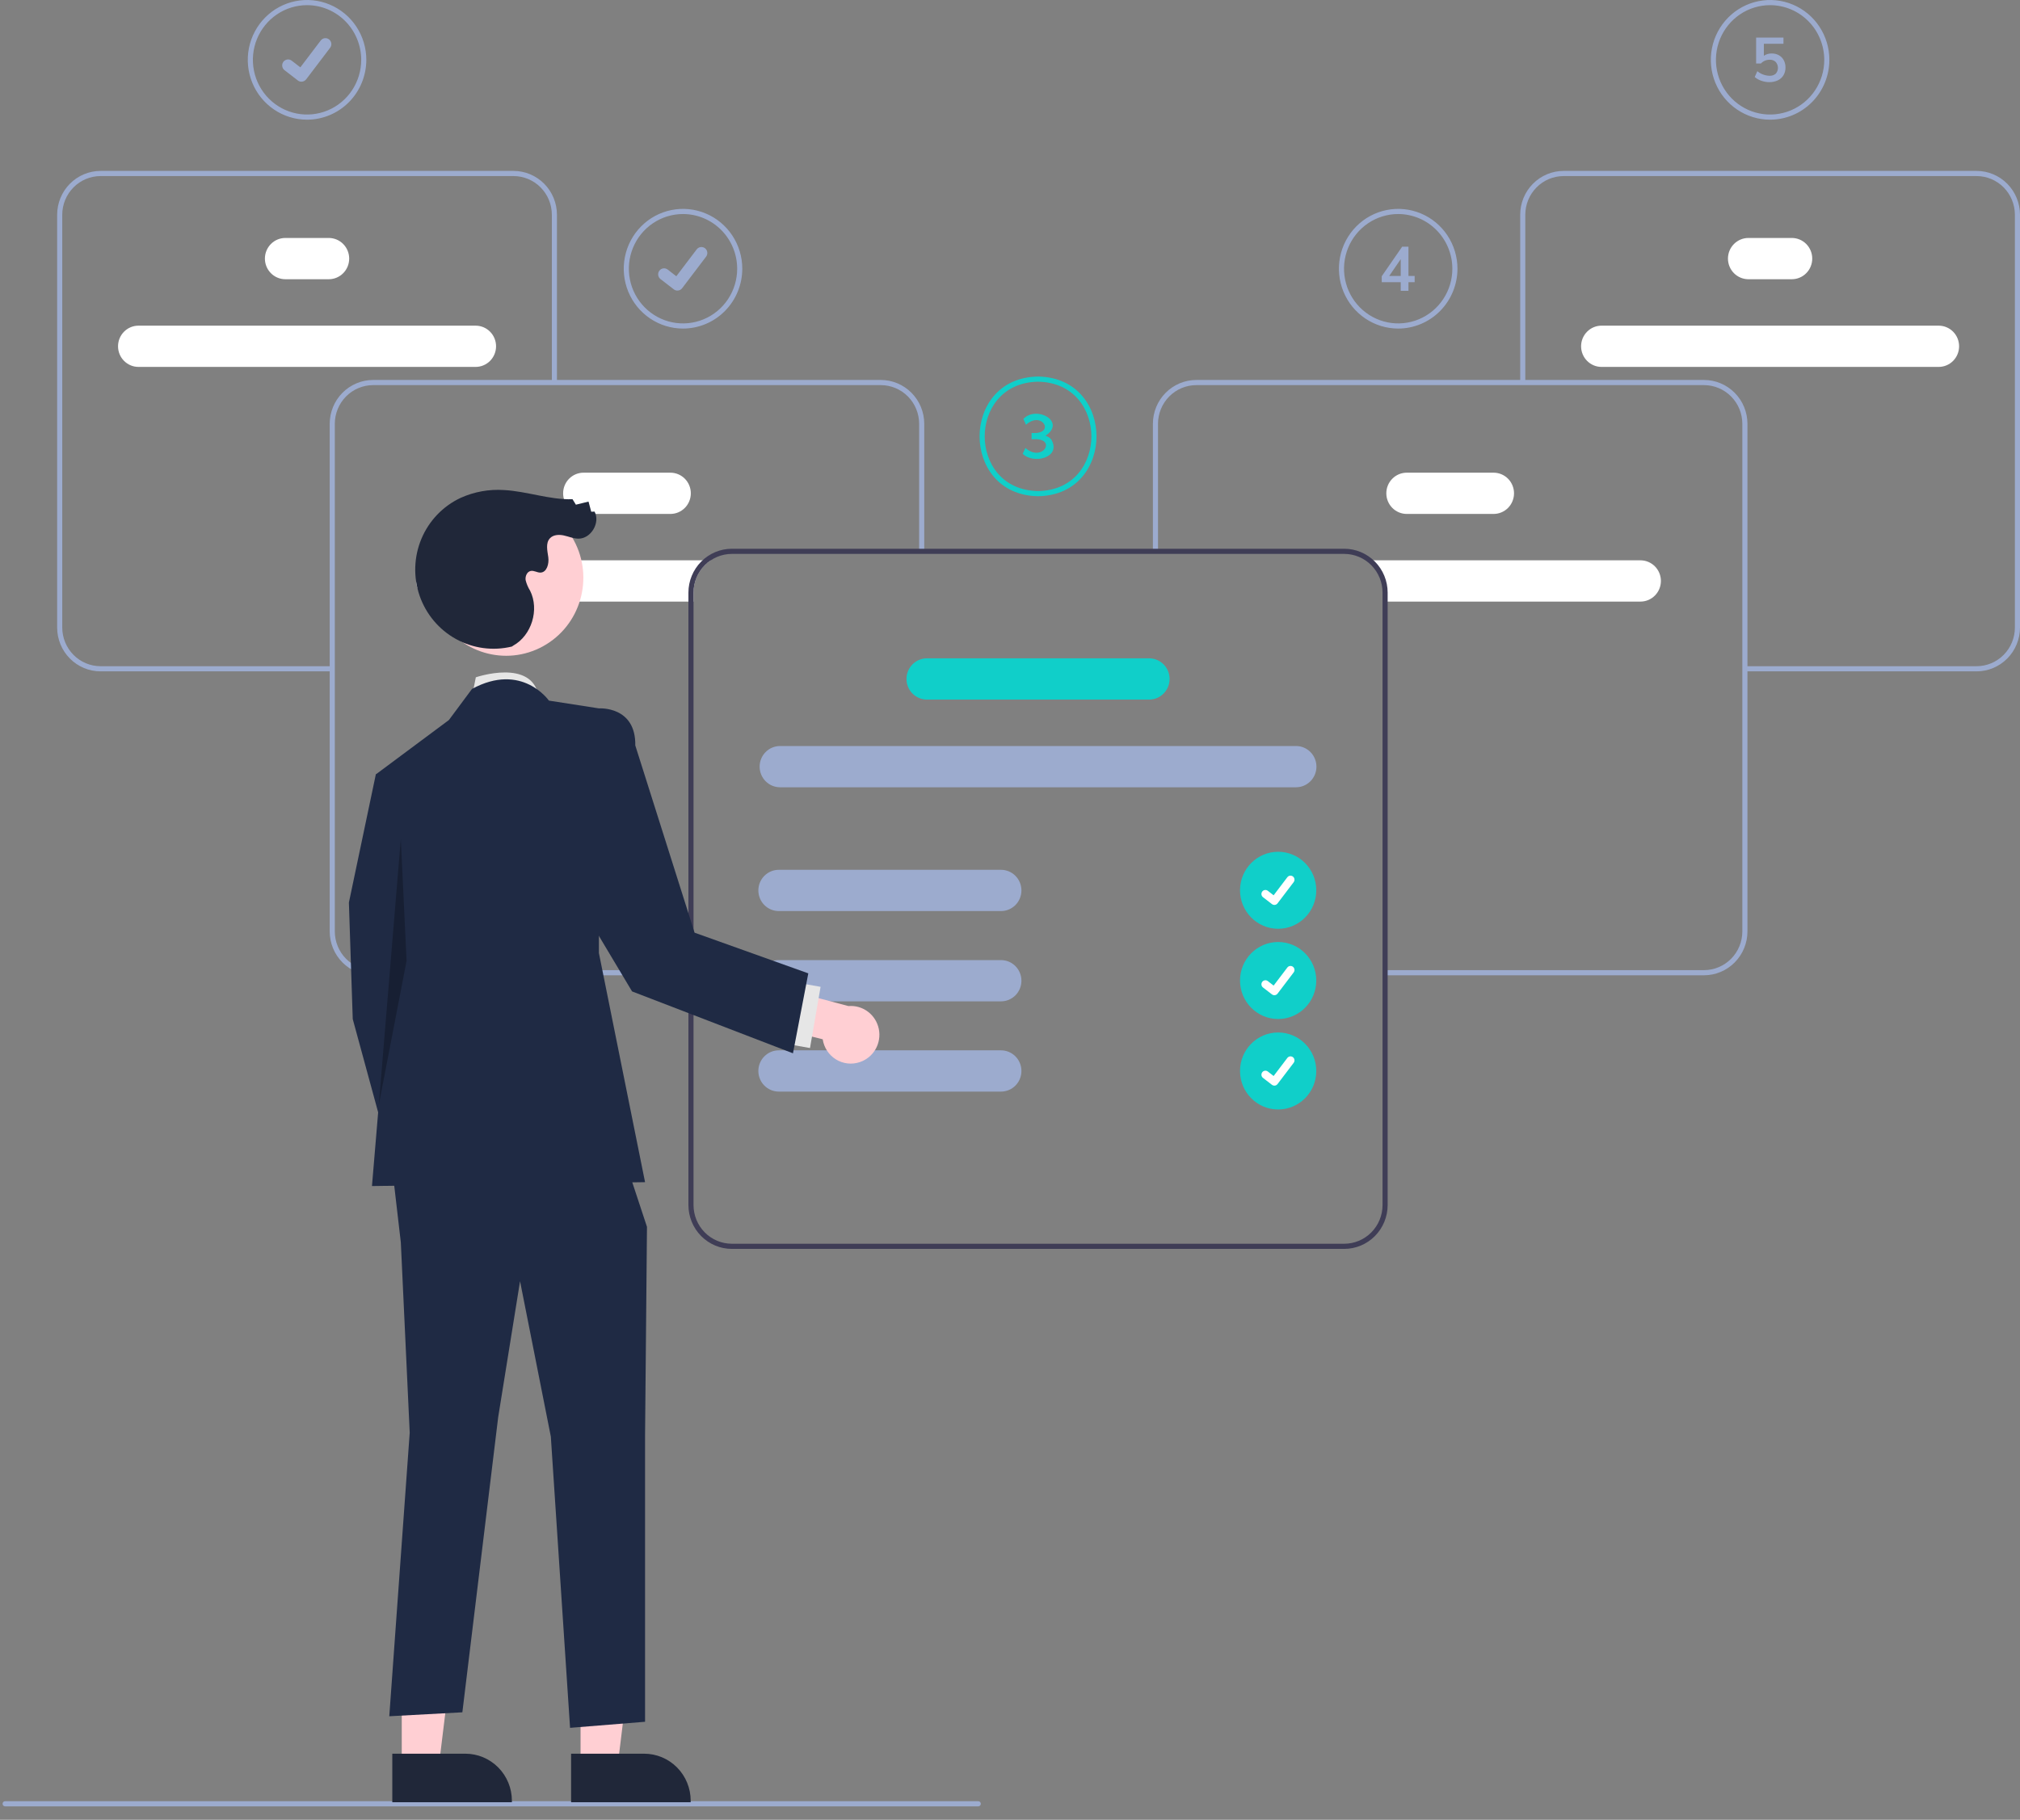 <svg width="182" height="164" viewBox="0 0 182 164" fill="none" xmlns="http://www.w3.org/2000/svg">
<rect x="0" y="0" width="182" height="164" fill="#808080" stroke="none"/>
<g clip-path="url(#clip0_1061_20030)">
<path d="M39.344 50.496C38.856 50.496 38.388 50.692 38.042 51.041C37.697 51.389 37.503 51.862 37.503 52.355C37.503 52.849 37.697 53.321 38.042 53.67C38.388 54.019 38.856 54.215 39.344 54.215H62.486V53.404C62.486 52.827 62.628 52.26 62.898 51.752C63.169 51.245 63.56 50.813 64.037 50.496H39.344Z" fill="white"/>
<path d="M60.402 46.316H52.578C52.089 46.316 51.621 46.12 51.276 45.772C50.931 45.423 50.737 44.95 50.737 44.457C50.737 43.964 50.931 43.491 51.276 43.142C51.621 42.794 52.089 42.598 52.578 42.598H60.402C60.89 42.598 61.359 42.794 61.704 43.142C62.049 43.491 62.243 43.964 62.243 44.457C62.243 44.95 62.049 45.423 61.704 45.772C61.359 46.12 60.89 46.316 60.402 46.316Z" fill="white"/>
<path d="M42.854 33.066H12.476C11.988 33.066 11.52 32.87 11.175 32.522C10.829 32.173 10.635 31.7 10.635 31.207C10.635 30.714 10.829 30.241 11.175 29.892C11.52 29.544 11.988 29.348 12.476 29.348H42.854C43.342 29.348 43.81 29.544 44.155 29.892C44.501 30.241 44.695 30.714 44.695 31.207C44.695 31.7 44.501 32.173 44.155 32.522C43.81 32.87 43.342 33.066 42.854 33.066Z" fill="white"/>
<path d="M29.621 25.164H25.709C25.22 25.164 24.752 24.968 24.407 24.619C24.062 24.271 23.868 23.798 23.868 23.305C23.868 22.811 24.062 22.339 24.407 21.99C24.752 21.641 25.22 21.445 25.709 21.445H29.621C30.109 21.445 30.578 21.641 30.923 21.99C31.268 22.339 31.462 22.811 31.462 23.305C31.462 23.798 31.268 24.271 30.923 24.619C30.578 24.968 30.109 25.164 29.621 25.164Z" fill="white"/>
<path d="M62.255 87.893H33.618C32.581 87.891 31.586 87.475 30.853 86.734C30.119 85.993 29.707 84.989 29.706 83.942V38.193C29.707 37.146 30.119 36.141 30.853 35.401C31.586 34.66 32.581 34.243 33.618 34.242H79.362C80.399 34.243 81.394 34.66 82.127 35.401C82.86 36.141 83.273 37.146 83.274 38.193V49.532H82.814V38.193C82.813 37.269 82.449 36.383 81.802 35.729C81.154 35.076 80.277 34.708 79.362 34.707H33.618C32.703 34.708 31.825 35.076 31.178 35.729C30.531 36.383 30.167 37.269 30.166 38.193V83.942C30.167 84.866 30.531 85.752 31.178 86.406C31.825 87.059 32.703 87.427 33.618 87.428H62.255V87.893Z" fill="#9CABCE"/>
<path d="M29.936 60.504H9.061C8.024 60.503 7.029 60.086 6.296 59.346C5.562 58.605 5.15 57.601 5.149 56.553V19.353C5.15 18.306 5.562 17.302 6.296 16.561C7.029 15.82 8.024 15.403 9.061 15.402H46.269C47.306 15.403 48.3 15.82 49.034 16.561C49.767 17.302 50.18 18.306 50.181 19.353V34.473H49.721V19.353C49.72 18.429 49.356 17.543 48.709 16.889C48.061 16.236 47.184 15.868 46.269 15.867H9.061C8.146 15.868 7.268 16.236 6.621 16.889C5.974 17.543 5.61 18.429 5.609 19.353V56.553C5.61 57.477 5.974 58.364 6.621 59.017C7.268 59.671 8.146 60.038 9.061 60.039H29.936V60.504Z" fill="#9CABCE"/>
<path d="M123.112 50.496C123.588 50.813 123.98 51.245 124.25 51.752C124.521 52.26 124.663 52.827 124.663 53.404V54.215H147.805C148.293 54.215 148.761 54.019 149.106 53.67C149.452 53.321 149.646 52.849 149.646 52.355C149.646 51.862 149.452 51.389 149.106 51.041C148.761 50.692 148.293 50.496 147.805 50.496H123.112Z" fill="white"/>
<path d="M124.906 44.457C124.906 43.964 125.1 43.491 125.445 43.143C125.791 42.794 126.258 42.598 126.747 42.598H134.571C135.059 42.598 135.528 42.794 135.873 43.142C136.218 43.491 136.412 43.964 136.412 44.457C136.412 44.95 136.218 45.423 135.873 45.772C135.528 46.12 135.059 46.316 134.571 46.316H126.747C126.258 46.316 125.791 46.12 125.445 45.771C125.1 45.422 124.906 44.95 124.906 44.457Z" fill="white"/>
<path d="M142.454 31.207C142.455 30.714 142.649 30.241 142.994 29.893C143.339 29.544 143.807 29.348 144.295 29.348H174.672C175.161 29.348 175.629 29.544 175.974 29.892C176.319 30.241 176.513 30.714 176.513 31.207C176.513 31.7 176.319 32.173 175.974 32.522C175.629 32.87 175.161 33.066 174.672 33.066H144.295C143.807 33.066 143.339 32.87 142.994 32.521C142.649 32.172 142.455 31.7 142.454 31.207Z" fill="white"/>
<path d="M155.687 23.305C155.687 22.812 155.881 22.339 156.227 21.991C156.572 21.642 157.04 21.446 157.528 21.445H161.44C161.928 21.445 162.397 21.641 162.742 21.99C163.087 22.339 163.281 22.811 163.281 23.305C163.281 23.798 163.087 24.271 162.742 24.619C162.397 24.968 161.928 25.164 161.44 25.164H157.528C157.04 25.163 156.572 24.967 156.227 24.619C155.881 24.27 155.687 23.798 155.687 23.305Z" fill="white"/>
<path d="M124.894 87.893H153.531C154.568 87.891 155.562 87.475 156.296 86.734C157.029 85.993 157.442 84.989 157.443 83.942V38.193C157.442 37.146 157.029 36.141 156.296 35.401C155.562 34.66 154.568 34.243 153.531 34.242H107.787C106.75 34.243 105.755 34.66 105.022 35.401C104.288 36.141 103.876 37.146 103.875 38.193V49.532H104.335V38.193C104.336 37.269 104.7 36.383 105.347 35.729C105.994 35.076 106.872 34.708 107.787 34.707H153.531C154.446 34.708 155.323 35.076 155.97 35.729C156.618 36.383 156.982 37.269 156.983 38.193V83.942C156.982 84.866 156.618 85.752 155.97 86.406C155.323 87.059 154.446 87.427 153.531 87.428H124.894V87.893Z" fill="#9CABCE"/>
<path d="M157.213 60.504H178.088C179.125 60.503 180.119 60.086 180.853 59.346C181.586 58.605 181.999 57.601 182 56.553V19.353C181.999 18.306 181.586 17.302 180.853 16.561C180.119 15.82 179.125 15.403 178.088 15.402H140.88C139.843 15.403 138.848 15.82 138.115 16.561C137.381 17.302 136.969 18.306 136.968 19.353V34.473H137.428V19.353C137.429 18.429 137.793 17.543 138.44 16.889C139.087 16.236 139.965 15.868 140.88 15.867H178.088C179.003 15.868 179.88 16.236 180.528 16.889C181.175 17.543 181.539 18.429 181.54 19.353V56.553C181.539 57.477 181.175 58.364 180.528 59.017C179.88 59.671 179.003 60.038 178.088 60.039H157.213V60.504Z" fill="#9CABCE"/>
<path d="M121.114 49.453H65.938C64.901 49.455 63.907 49.872 63.174 50.613C62.441 51.353 62.028 52.357 62.026 53.404V108.6C62.027 109.648 62.44 110.652 63.173 111.393C63.906 112.133 64.901 112.55 65.938 112.551H121.114C122.151 112.55 123.146 112.133 123.879 111.393C124.613 110.652 125.025 109.648 125.026 108.6V53.404C125.025 52.357 124.613 51.352 123.879 50.612C123.146 49.871 122.151 49.454 121.114 49.453V49.453ZM124.566 108.6C124.565 109.524 124.201 110.41 123.554 111.064C122.907 111.718 122.029 112.085 121.114 112.086H65.938C65.023 112.085 64.146 111.718 63.498 111.064C62.851 110.41 62.487 109.524 62.486 108.6V53.404C62.488 52.48 62.852 51.594 63.499 50.941C64.146 50.287 65.023 49.919 65.938 49.918H121.114C122.029 49.919 122.907 50.287 123.554 50.94C124.201 51.594 124.565 52.48 124.566 53.404V108.6Z" fill="#3F3D56"/>
<path d="M116.769 70.949H70.283C69.794 70.949 69.326 70.753 68.981 70.404C68.636 70.056 68.442 69.583 68.442 69.09C68.442 68.597 68.636 68.124 68.981 67.775C69.326 67.426 69.794 67.231 70.283 67.231H116.769C117.257 67.231 117.726 67.426 118.071 67.775C118.416 68.124 118.61 68.597 118.61 69.09C118.61 69.583 118.416 70.056 118.071 70.404C117.726 70.753 117.257 70.949 116.769 70.949Z" fill="#9CABCE"/>
<path d="M103.537 63.047H83.515C83.027 63.047 82.559 62.851 82.213 62.502C81.868 62.154 81.674 61.681 81.674 61.187C81.674 60.694 81.868 60.221 82.213 59.873C82.559 59.524 83.027 59.328 83.515 59.328H103.537C104.025 59.328 104.493 59.524 104.838 59.873C105.184 60.221 105.378 60.694 105.378 61.187C105.378 61.681 105.184 62.154 104.838 62.502C104.493 62.851 104.025 63.047 103.537 63.047Z" fill="#10CFC9"/>
<path d="M90.189 82.105H70.168C69.679 82.105 69.211 81.909 68.866 81.561C68.521 81.212 68.327 80.739 68.327 80.246C68.327 79.753 68.521 79.28 68.866 78.931C69.211 78.583 69.679 78.387 70.168 78.387H90.189C90.677 78.387 91.146 78.583 91.491 78.931C91.836 79.28 92.03 79.753 92.03 80.246C92.03 80.739 91.836 81.212 91.491 81.561C91.146 81.909 90.677 82.105 90.189 82.105Z" fill="#9CABCE"/>
<path d="M90.189 90.242H70.168C69.679 90.242 69.211 90.046 68.866 89.698C68.521 89.349 68.327 88.876 68.327 88.383C68.327 87.89 68.521 87.417 68.866 87.068C69.211 86.719 69.679 86.523 70.168 86.523H90.189C90.677 86.523 91.146 86.719 91.491 87.068C91.836 87.417 92.03 87.89 92.03 88.383C92.03 88.876 91.836 89.349 91.491 89.698C91.146 90.046 90.677 90.242 90.189 90.242Z" fill="#9CABCE"/>
<path d="M90.189 98.375H70.168C69.679 98.375 69.211 98.179 68.866 97.83C68.521 97.482 68.327 97.009 68.327 96.516C68.327 96.022 68.521 95.549 68.866 95.201C69.211 94.852 69.679 94.656 70.168 94.656H90.189C90.677 94.656 91.146 94.852 91.491 95.201C91.836 95.549 92.03 96.022 92.03 96.516C92.03 97.009 91.836 97.482 91.491 97.83C91.146 98.179 90.677 98.375 90.189 98.375Z" fill="#9CABCE"/>
<path d="M115.16 83.701C117.057 83.701 118.595 82.148 118.595 80.231C118.595 78.315 117.057 76.762 115.16 76.762C113.262 76.762 111.724 78.315 111.724 80.231C111.724 82.148 113.262 83.701 115.16 83.701Z" fill="#10CFC9"/>
<path d="M114.819 81.553C114.742 81.553 114.666 81.528 114.605 81.481L114.601 81.478L113.793 80.854C113.718 80.796 113.668 80.71 113.656 80.614C113.643 80.519 113.669 80.423 113.727 80.346C113.785 80.27 113.87 80.22 113.965 80.207C114.059 80.195 114.154 80.221 114.23 80.279L114.753 80.684L115.989 79.056C116.017 79.018 116.053 78.987 116.094 78.963C116.135 78.939 116.18 78.923 116.226 78.917C116.273 78.911 116.321 78.914 116.366 78.926C116.412 78.939 116.454 78.96 116.492 78.989L116.492 78.989L116.484 79L116.492 78.989C116.567 79.047 116.617 79.134 116.629 79.229C116.642 79.324 116.616 79.421 116.558 79.497L115.105 81.411C115.071 81.455 115.028 81.491 114.978 81.516C114.929 81.54 114.874 81.553 114.819 81.552L114.819 81.553Z" fill="white"/>
<path d="M27.665 10.786C26.609 10.786 25.576 10.47 24.698 9.877C23.82 9.285 23.135 8.442 22.731 7.457C22.327 6.471 22.221 5.387 22.427 4.341C22.633 3.295 23.142 2.334 23.889 1.58C24.636 0.825 25.587 0.312 26.623 0.104C27.659 -0.104 28.733 0.002 29.708 0.411C30.684 0.819 31.518 1.51 32.105 2.397C32.692 3.284 33.005 4.326 33.005 5.393C33.003 6.823 32.44 8.194 31.439 9.205C30.438 10.216 29.081 10.784 27.665 10.786V10.786ZM27.665 0.465C26.7 0.465 25.756 0.754 24.954 1.295C24.151 1.837 23.526 2.607 23.156 3.507C22.787 4.408 22.69 5.399 22.879 6.355C23.067 7.311 23.532 8.189 24.214 8.878C24.897 9.567 25.766 10.037 26.713 10.227C27.659 10.417 28.641 10.319 29.532 9.946C30.424 9.573 31.186 8.941 31.722 8.131C32.258 7.321 32.545 6.368 32.545 5.393C32.543 4.086 32.029 2.834 31.114 1.91C30.199 0.986 28.959 0.466 27.665 0.465V0.465Z" fill="#9CABCE"/>
<path d="M27.159 7.362C27.044 7.363 26.932 7.325 26.84 7.255L26.834 7.251L25.633 6.323C25.577 6.28 25.531 6.227 25.496 6.165C25.461 6.104 25.438 6.036 25.429 5.966C25.419 5.896 25.424 5.825 25.442 5.756C25.46 5.688 25.492 5.624 25.534 5.568C25.577 5.512 25.63 5.464 25.691 5.429C25.751 5.394 25.818 5.371 25.888 5.361C25.957 5.352 26.028 5.357 26.096 5.375C26.163 5.393 26.227 5.425 26.282 5.468L27.06 6.07L28.898 3.648C28.941 3.592 28.994 3.545 29.055 3.51C29.116 3.474 29.183 3.451 29.252 3.442C29.321 3.433 29.392 3.438 29.46 3.456C29.527 3.474 29.591 3.506 29.646 3.549L29.646 3.549L29.635 3.565L29.647 3.549C29.759 3.636 29.832 3.764 29.851 3.906C29.869 4.048 29.831 4.191 29.745 4.304L27.584 7.152C27.533 7.217 27.469 7.27 27.395 7.307C27.322 7.343 27.241 7.362 27.159 7.362L27.159 7.362Z" fill="#9CABCE"/>
<path d="M61.539 29.61C60.483 29.61 59.45 29.294 58.572 28.701C57.694 28.109 57.01 27.267 56.605 26.281C56.201 25.296 56.096 24.211 56.302 23.165C56.508 22.119 57.016 21.158 57.763 20.404C58.51 19.65 59.461 19.136 60.497 18.928C61.533 18.72 62.607 18.827 63.583 19.235C64.558 19.643 65.392 20.334 65.979 21.221C66.566 22.108 66.879 23.151 66.879 24.217C66.878 25.647 66.314 27.018 65.313 28.029C64.312 29.04 62.955 29.609 61.539 29.61V29.61ZM61.539 19.289C60.574 19.289 59.63 19.578 58.828 20.12C58.026 20.661 57.4 21.431 57.031 22.331C56.661 23.232 56.565 24.223 56.753 25.179C56.941 26.135 57.406 27.013 58.089 27.702C58.771 28.391 59.641 28.861 60.587 29.051C61.534 29.241 62.515 29.143 63.407 28.77C64.298 28.397 65.06 27.766 65.597 26.955C66.133 26.145 66.419 25.192 66.419 24.217C66.417 22.911 65.903 21.658 64.988 20.734C64.073 19.81 62.833 19.291 61.539 19.289V19.289Z" fill="#9CABCE"/>
<path d="M61.033 26.187C60.918 26.187 60.806 26.149 60.714 26.08L60.708 26.075L59.507 25.148C59.395 25.061 59.322 24.932 59.303 24.79C59.284 24.649 59.322 24.505 59.408 24.392C59.495 24.279 59.622 24.204 59.762 24.186C59.903 24.167 60.044 24.205 60.157 24.292L60.935 24.895L62.773 22.473C62.815 22.416 62.868 22.369 62.929 22.334C62.99 22.299 63.057 22.276 63.126 22.266C63.196 22.257 63.266 22.262 63.334 22.28C63.402 22.298 63.465 22.33 63.521 22.373L63.521 22.373L63.509 22.389L63.521 22.373C63.633 22.46 63.707 22.588 63.725 22.73C63.744 22.872 63.706 23.015 63.62 23.128L61.458 25.976C61.408 26.041 61.343 26.095 61.27 26.131C61.196 26.167 61.115 26.186 61.033 26.186L61.033 26.187Z" fill="#9CABCE"/>
<path d="M115.16 91.834C117.057 91.834 118.595 90.281 118.595 88.364C118.595 86.448 117.057 84.894 115.16 84.894C113.262 84.894 111.724 86.448 111.724 88.364C111.724 90.281 113.262 91.834 115.16 91.834Z" fill="#10CFC9"/>
<path d="M114.819 89.69C114.742 89.69 114.666 89.665 114.605 89.618L114.601 89.615L113.793 88.991C113.756 88.962 113.725 88.926 113.701 88.885C113.677 88.844 113.662 88.798 113.656 88.751C113.65 88.704 113.653 88.656 113.665 88.61C113.677 88.564 113.698 88.521 113.727 88.483C113.756 88.445 113.791 88.413 113.832 88.39C113.873 88.366 113.918 88.35 113.965 88.344C114.011 88.338 114.059 88.341 114.104 88.353C114.15 88.366 114.193 88.387 114.23 88.416L114.753 88.821L115.989 87.193C116.017 87.155 116.053 87.123 116.094 87.099C116.135 87.076 116.18 87.06 116.226 87.054C116.273 87.048 116.321 87.051 116.366 87.063C116.412 87.075 116.454 87.097 116.492 87.126L116.492 87.126L116.484 87.136L116.492 87.126C116.567 87.184 116.617 87.27 116.629 87.366C116.642 87.461 116.616 87.557 116.558 87.634L115.105 89.548C115.071 89.592 115.028 89.628 114.978 89.652C114.929 89.677 114.874 89.689 114.819 89.689L114.819 89.69Z" fill="white"/>
<path d="M115.16 99.986C117.057 99.986 118.595 98.433 118.595 96.517C118.595 94.6 117.057 93.047 115.16 93.047C113.262 93.047 111.724 94.6 111.724 96.517C111.724 98.433 113.262 99.986 115.16 99.986Z" fill="#10CFC9"/>
<path d="M114.819 97.838C114.742 97.838 114.667 97.813 114.605 97.766L114.601 97.763L113.794 97.139C113.718 97.081 113.669 96.995 113.656 96.899C113.644 96.804 113.67 96.708 113.727 96.632C113.785 96.555 113.871 96.505 113.965 96.493C114.059 96.48 114.155 96.506 114.23 96.564L114.753 96.969L115.989 95.341C116.018 95.303 116.053 95.272 116.094 95.248C116.135 95.224 116.18 95.209 116.227 95.202C116.273 95.196 116.321 95.199 116.366 95.212C116.412 95.224 116.454 95.245 116.492 95.274L116.492 95.274L116.484 95.285L116.492 95.274C116.568 95.333 116.617 95.419 116.629 95.514C116.642 95.609 116.616 95.706 116.558 95.782L115.105 97.696C115.071 97.74 115.028 97.776 114.979 97.801C114.929 97.825 114.875 97.838 114.819 97.838L114.819 97.838Z" fill="white"/>
<path d="M93.531 44.72C89.906 44.657 88.259 41.88 88.26 39.326C88.26 36.772 89.907 33.995 93.523 33.934H93.531C97.148 33.996 98.795 36.773 98.795 39.327C98.794 41.881 97.147 44.658 93.531 44.72ZM93.527 34.398C90.224 34.457 88.72 36.993 88.72 39.326C88.72 41.66 90.225 44.198 93.531 44.255C96.829 44.198 98.334 41.661 98.334 39.327C98.335 36.994 96.83 34.458 93.527 34.398V34.398Z" fill="#10CFC9"/>
<path d="M94.726 39.618C95.65 41.239 93.114 41.872 92.144 40.896L92.387 40.371C93.964 41.748 95.354 39.364 92.945 39.591V39.016C95.151 39.196 93.912 36.953 92.442 38.28L92.204 37.755C93.402 36.5 96.091 38.018 94.193 39.273C94.405 39.323 94.593 39.445 94.726 39.618V39.618Z" fill="#10CFC9"/>
<path d="M125.976 29.61C124.919 29.61 123.887 29.294 123.009 28.701C122.131 28.109 121.446 27.267 121.042 26.281C120.638 25.296 120.532 24.211 120.738 23.165C120.944 22.119 121.453 21.158 122.2 20.404C122.946 19.65 123.898 19.136 124.934 18.928C125.97 18.72 127.043 18.827 128.019 19.235C128.995 19.643 129.829 20.334 130.416 21.221C131.002 22.108 131.316 23.151 131.316 24.217C131.314 25.647 130.751 27.018 129.75 28.029C128.749 29.04 127.391 29.609 125.976 29.61V29.61ZM125.976 19.289C125.01 19.289 124.067 19.578 123.264 20.12C122.462 20.661 121.837 21.431 121.467 22.331C121.098 23.232 121.001 24.223 121.19 25.179C121.378 26.135 121.843 27.013 122.525 27.702C123.207 28.391 124.077 28.861 125.024 29.051C125.97 29.241 126.951 29.143 127.843 28.77C128.735 28.397 129.497 27.766 130.033 26.955C130.569 26.145 130.855 25.192 130.855 24.217C130.854 22.911 130.339 21.658 129.425 20.734C128.51 19.81 127.269 19.291 125.976 19.289V19.289Z" fill="#9CABCE"/>
<path d="M127.459 25.43H126.901V26.206H126.205V25.43H124.493V24.895L126.332 22.234H126.901V24.867H127.459V25.43ZM126.205 24.867V23.355L125.167 24.867H126.205Z" fill="#9CABCE"/>
<path d="M159.484 10.786C158.428 10.786 157.395 10.47 156.517 9.877C155.639 9.285 154.954 8.442 154.55 7.457C154.146 6.471 154.04 5.387 154.246 4.341C154.452 3.295 154.961 2.334 155.708 1.58C156.455 0.825 157.406 0.312 158.442 0.104C159.478 -0.104 160.552 0.002 161.527 0.411C162.503 0.819 163.337 1.51 163.924 2.397C164.511 3.284 164.824 4.326 164.824 5.393C164.822 6.823 164.259 8.194 163.258 9.205C162.257 10.216 160.9 10.784 159.484 10.786ZM159.484 0.465C158.519 0.465 157.575 0.754 156.773 1.295C155.97 1.837 155.345 2.607 154.976 3.507C154.606 4.408 154.51 5.399 154.698 6.355C154.886 7.311 155.351 8.189 156.033 8.878C156.716 9.567 157.585 10.037 158.532 10.227C159.478 10.417 160.46 10.319 161.351 9.946C162.243 9.573 163.005 8.941 163.541 8.131C164.078 7.321 164.364 6.368 164.364 5.393C164.362 4.086 163.848 2.834 162.933 1.91C162.018 0.986 160.778 0.466 159.484 0.465Z" fill="#9CABCE"/>
<path d="M160.279 4.979C160.464 5.082 160.616 5.237 160.716 5.425C160.822 5.629 160.875 5.856 160.87 6.086C160.875 6.328 160.814 6.566 160.693 6.775C160.573 6.977 160.396 7.138 160.185 7.238C159.945 7.352 159.683 7.408 159.418 7.403C159.169 7.403 158.923 7.36 158.689 7.277C158.471 7.206 158.27 7.091 158.098 6.94L158.335 6.415C158.644 6.673 159.029 6.818 159.429 6.828C159.634 6.843 159.837 6.776 159.995 6.641C160.122 6.495 160.192 6.306 160.191 6.11C160.19 5.915 160.118 5.727 159.989 5.582C159.917 5.514 159.832 5.462 159.74 5.428C159.647 5.394 159.549 5.379 159.451 5.384C159.301 5.383 159.153 5.412 159.014 5.47C158.878 5.528 158.756 5.614 158.655 5.724H158.225V3.387H160.688V3.944H158.921V5.027C159.13 4.886 159.376 4.814 159.628 4.82C159.855 4.815 160.079 4.87 160.279 4.979V4.979Z" fill="#9CABCE"/>
<path d="M0.46 162.789H88.14C88.201 162.789 88.26 162.764 88.303 162.721C88.346 162.677 88.37 162.618 88.37 162.556C88.37 162.495 88.346 162.436 88.303 162.392C88.26 162.349 88.201 162.324 88.14 162.324H0.46C0.399 162.324 0.341 162.349 0.298 162.392C0.254 162.436 0.23 162.495 0.23 162.556C0.23 162.618 0.254 162.677 0.298 162.721C0.341 162.764 0.399 162.789 0.46 162.789V162.789Z" fill="#9CABCE"/>
<path d="M42.525 62.789L42.871 61.039C42.871 61.039 47.968 59.289 48.539 62.789H42.525Z" fill="#E6E6E6"/>
<path d="M52.307 159.142L55.649 159.142L57.239 146.125L52.307 146.125L52.307 159.142Z" fill="#FFCFD3"/>
<path d="M51.455 158.043L58.036 158.043H58.036C59.148 158.043 60.215 158.489 61.002 159.284C61.788 160.078 62.23 161.155 62.23 162.278V162.416L51.455 162.417L51.455 158.043Z" fill="#202739"/>
<path d="M36.198 159.142L39.54 159.142L41.13 146.125L36.197 146.125L36.198 159.142Z" fill="#FFCFD3"/>
<path d="M35.346 158.043L41.927 158.043H41.927C43.039 158.043 44.106 158.489 44.892 159.284C45.679 160.078 46.121 161.155 46.121 162.278V162.416L35.346 162.417L35.346 158.043Z" fill="#202739"/>
<path d="M37.673 70.139L33.861 69.789L31.435 81.339L31.782 91.838L35.594 105.838L40.792 102.688L38.02 88.338L37.673 70.139Z" fill="#1F2A44"/>
<path d="M35.26 104.615L36.114 111.964L36.915 129.114L35.074 154.669L41.658 154.313L44.886 127.714L46.856 115.464L49.629 129.464L51.362 155.713L58.119 155.166V129.371L58.292 110.564L55.867 103.215L35.26 104.615Z" fill="#1F2A44"/>
<path d="M49.456 63.139C49.456 63.139 47.03 59.639 42.525 62.089L40.445 64.889L33.861 69.789L35.247 86.238L33.514 106.887L58.119 106.537L53.961 85.888V63.839L49.456 63.139Z" fill="#1F2A44"/>
<path opacity="0.25" d="M36.113 75.598L34.127 99.592L36.633 86.588L36.113 75.598Z" fill="black"/>
<path d="M77.474 95.715C77.12 95.837 76.744 95.878 76.373 95.837C76.001 95.796 75.644 95.673 75.324 95.477C75.005 95.281 74.732 95.017 74.525 94.703C74.318 94.389 74.181 94.033 74.125 93.66L68.455 92.244L68.466 88.555L76.445 90.667C77.072 90.613 77.697 90.793 78.201 91.174C78.705 91.554 79.053 92.108 79.18 92.73C79.307 93.352 79.203 94 78.889 94.55C78.574 95.1 78.071 95.515 77.474 95.715Z" fill="#FFCFD3"/>
<path d="M71.545 88.511L70.591 94.027L72.981 94.449L73.934 88.932L71.545 88.511Z" fill="#E6E6E6"/>
<path d="M48.937 58.236C52.309 56.374 53.549 52.104 51.705 48.698C49.862 45.292 45.633 44.041 42.261 45.902C38.889 47.764 37.65 52.034 39.493 55.44C41.336 58.846 45.565 60.098 48.937 58.236Z" fill="#FFCFD3"/>
<path d="M46.119 58.267C44.416 58.68 42.623 58.439 41.086 57.591C39.55 56.743 38.38 55.349 37.804 53.679C37.229 52.009 37.288 50.182 37.971 48.554C38.654 46.926 39.912 45.612 41.501 44.868C42.724 44.317 44.062 44.075 45.398 44.162C47.479 44.273 49.502 45.049 51.586 44.992L51.888 45.482L53.026 45.203L53.269 46.116L53.569 46.105C54.106 47.113 53.242 48.556 52.109 48.544C51.66 48.539 51.236 48.35 50.798 48.255C50.359 48.16 49.842 48.184 49.54 48.519C49.147 48.953 49.318 49.632 49.4 50.215C49.482 50.798 49.277 51.583 48.694 51.602C48.397 51.612 48.114 51.396 47.821 51.453C47.48 51.519 47.308 51.935 47.358 52.281C47.442 52.621 47.58 52.946 47.766 53.242C48.61 54.945 47.897 57.262 46.245 58.181" fill="#202739"/>
<path d="M52.307 65.191L53.961 63.839C53.961 63.839 57.299 63.605 57.239 67.179L62.58 84.053L72.827 87.719L71.446 94.924L56.948 89.346L49.584 77.019L52.307 65.191Z" fill="#1F2A44"/>
</g>
<defs>
<clipPath id="clip0_1061_20030">
<rect width="182" height="164" fill="white"/>
</clipPath>
</defs>
</svg>
